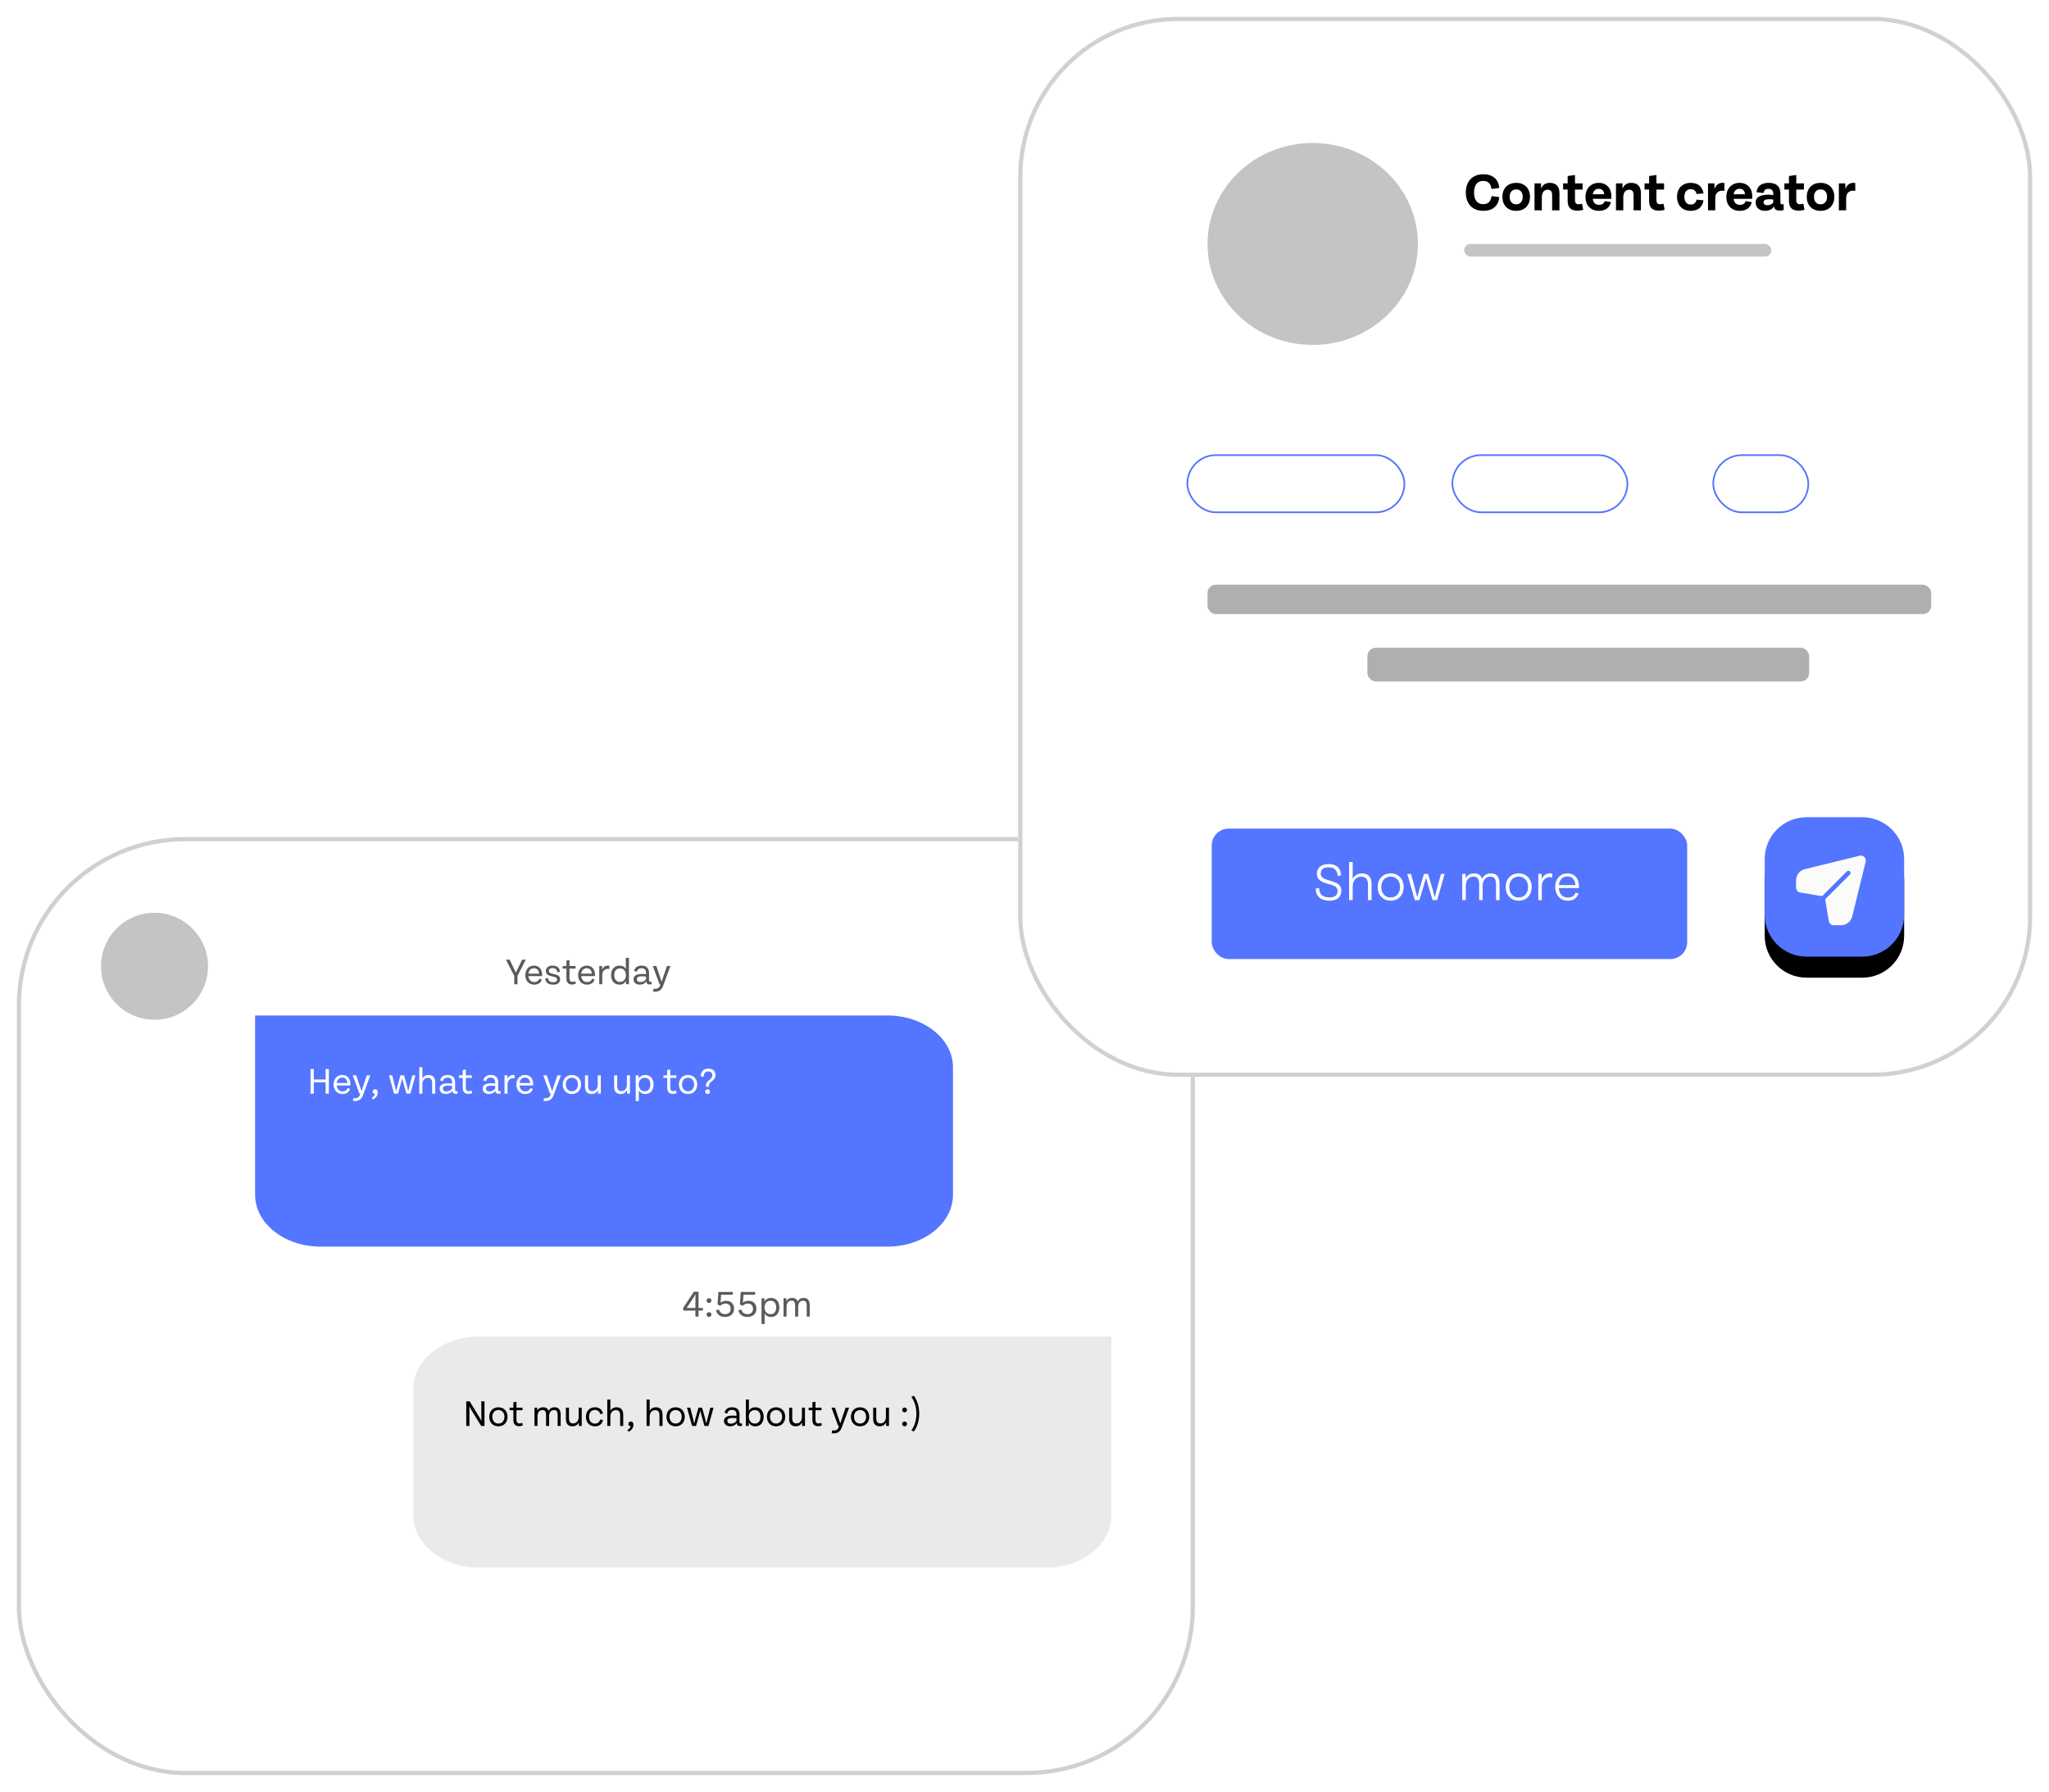<svg width="487" height="426" viewBox="0 0 487 426" fill="none" xmlns="http://www.w3.org/2000/svg">
<g filter="url(#filter0_d)">
<rect x="4" y="195" width="280" height="223" rx="40" fill="white"/>
<rect x="4.5" y="195.5" width="279" height="222" rx="39.5" stroke="#D0D0D0"/>
</g>
<circle cx="36.72" cy="229.72" r="12.72" fill="#C4C4C4"/>
<path d="M248.579 372.693C257.16 372.693 264.154 367.174 264.154 360.377V317.742H113.859C105.279 317.742 98.285 323.273 98.285 330.058V360.377C98.285 367.162 105.264 372.693 113.859 372.693H248.579Z" fill="#EAEAEA"/>
<path d="M76.208 296.372C67.628 296.372 60.633 290.853 60.633 284.056V241.422H210.928C219.508 241.422 226.502 246.953 226.502 253.738V284.056C226.502 290.841 219.523 296.372 210.928 296.372H76.208Z" fill="#5375FF"/>
<g filter="url(#filter1_d)">
<rect x="242" width="241" height="252" rx="38" fill="white"/>
<rect x="242.5" y="0.5" width="240" height="251" rx="37.5" stroke="#D1D1D1"/>
</g>
<path d="M352.544 50.123C354.76 50.123 356.145 48.98 356.333 46.861L354.5 46.614C354.286 48.115 353.525 48.538 352.505 48.538C351.042 48.538 350.347 47.452 350.347 45.775C350.347 44.098 351.042 43.013 352.505 43.013C353.525 43.013 354.292 43.48 354.5 44.937L356.333 44.69C356.171 42.571 354.76 41.426 352.544 41.426C349.898 41.426 348.39 43.194 348.39 45.775C348.39 48.355 349.898 50.123 352.544 50.123ZM360.368 50.123C362.435 50.123 363.644 48.745 363.644 46.795C363.644 44.852 362.435 43.474 360.368 43.474C358.294 43.474 357.085 44.852 357.085 46.795C357.085 48.745 358.294 50.123 360.368 50.123ZM360.368 48.577C359.419 48.577 358.808 47.894 358.808 46.795C358.808 45.703 359.419 45.028 360.368 45.028C361.31 45.028 361.915 45.703 361.915 46.795C361.915 47.894 361.31 48.577 360.368 48.577ZM368.351 43.474C367.279 43.474 366.596 43.994 366.278 44.865L366.265 43.597H364.718V50H366.46V46.919C366.46 45.697 367.025 45.105 367.857 45.105C368.585 45.105 368.904 45.515 368.904 46.392V50H370.646V45.905C370.646 44.456 369.97 43.474 368.351 43.474ZM376.014 48.42C375.747 48.511 375.507 48.557 375.208 48.557C374.551 48.557 374.337 48.2 374.337 47.556V45.066H376.15V43.597H374.337V41.602L372.595 41.849V43.597H371.509V45.066H372.595V47.79C372.595 49.246 373.303 50.084 374.876 50.084C375.403 50.084 375.851 50.013 376.287 49.87L376.014 48.42ZM382.995 46.705C382.995 44.735 381.851 43.474 379.973 43.474C378.049 43.474 376.827 44.898 376.827 46.802C376.827 48.745 378.003 50.123 380.025 50.123C381.507 50.123 382.586 49.422 382.878 48.044L381.409 47.816C381.247 48.401 380.798 48.694 380.018 48.694C379.199 48.694 378.692 48.206 378.556 47.276H382.963C382.989 47.056 382.995 46.88 382.995 46.705ZM379.973 44.885C380.701 44.885 381.208 45.313 381.279 46.178H378.569C378.718 45.333 379.225 44.885 379.973 44.885ZM387.711 43.474C386.639 43.474 385.956 43.994 385.638 44.865L385.625 43.597H384.078V50H385.82V46.919C385.82 45.697 386.385 45.105 387.217 45.105C387.945 45.105 388.264 45.515 388.264 46.392V50H390.006V45.905C390.006 44.456 389.33 43.474 387.711 43.474ZM395.374 48.42C395.108 48.511 394.867 48.557 394.568 48.557C393.912 48.557 393.697 48.2 393.697 47.556V45.066H395.511V43.597H393.697V41.602L391.955 41.849V43.597H390.87V45.066H391.955V47.79C391.955 49.246 392.664 50.084 394.237 50.084C394.763 50.084 395.212 50.013 395.647 49.87L395.374 48.42ZM401.823 50.123C403.416 50.123 404.592 49.408 404.891 47.627L403.234 47.459C403.084 48.225 402.603 48.629 401.843 48.629C400.868 48.629 400.335 47.894 400.335 46.795C400.335 45.703 400.868 44.969 401.843 44.969C402.603 44.969 403.084 45.372 403.234 46.133L404.891 45.97C404.592 44.189 403.416 43.474 401.823 43.474C399.795 43.474 398.586 44.865 398.586 46.795C398.586 48.733 399.795 50.123 401.823 50.123ZM407.499 44.93L407.479 43.597H405.952V49.993H407.681V47.114C407.681 45.651 408.721 45.151 409.852 45.385V43.507C408.669 43.298 407.856 43.91 407.499 44.93ZM416.473 46.705C416.473 44.735 415.329 43.474 413.45 43.474C411.526 43.474 410.304 44.898 410.304 46.802C410.304 48.745 411.481 50.123 413.502 50.123C414.984 50.123 416.063 49.422 416.356 48.044L414.887 47.816C414.724 48.401 414.276 48.694 413.496 48.694C412.677 48.694 412.17 48.206 412.033 47.276H416.44C416.466 47.056 416.473 46.88 416.473 46.705ZM413.45 44.885C414.178 44.885 414.685 45.313 414.757 46.178H412.046C412.196 45.333 412.703 44.885 413.45 44.885ZM423.586 48.57C423.248 48.57 423.163 48.407 423.163 48.089V46.145C423.163 44.923 422.812 43.474 420.316 43.474C418.711 43.474 417.599 44.241 417.495 45.691L419.166 45.886C419.244 45.209 419.614 44.891 420.323 44.891C421.2 44.891 421.46 45.411 421.46 46.126V46.38C421.09 46.321 420.7 46.288 420.277 46.288C418.516 46.288 417.281 46.789 417.281 48.141C417.281 49.285 418.067 50.117 419.465 50.117C420.524 50.117 421.298 49.727 421.649 49.032C421.746 49.779 422.11 50.052 423.066 50.052C423.391 50.052 423.651 50.032 423.937 49.961V48.544C423.813 48.563 423.696 48.57 423.586 48.57ZM420.056 48.791C419.478 48.791 419.159 48.55 419.159 48.076C419.159 47.595 419.588 47.367 420.518 47.367C420.849 47.367 421.148 47.394 421.46 47.452V48.148C421.181 48.55 420.661 48.791 420.056 48.791ZM428.611 48.42C428.344 48.511 428.104 48.557 427.805 48.557C427.148 48.557 426.934 48.2 426.934 47.556V45.066H428.747V43.597H426.934V41.602L425.192 41.849V43.597H424.106V45.066H425.192V47.79C425.192 49.246 425.9 50.084 427.473 50.084C428 50.084 428.448 50.013 428.884 49.87L428.611 48.42ZM432.706 50.123C434.773 50.123 435.982 48.745 435.982 46.795C435.982 44.852 434.773 43.474 432.706 43.474C430.632 43.474 429.423 44.852 429.423 46.795C429.423 48.745 430.632 50.123 432.706 50.123ZM432.706 48.577C431.757 48.577 431.146 47.894 431.146 46.795C431.146 45.703 431.757 45.028 432.706 45.028C433.648 45.028 434.253 45.703 434.253 46.795C434.253 47.894 433.648 48.577 432.706 48.577ZM438.602 44.93L438.583 43.597H437.055V49.993H438.784V47.114C438.784 45.651 439.824 45.151 440.955 45.385V43.507C439.772 43.298 438.96 43.91 438.602 44.93Z" fill="black"/>
<g clip-path="url(#clip0)">
<g filter="url(#filter2_d)">
<path d="M442.628 194.286H429.371C423.88 194.286 419.428 198.738 419.428 204.229V217.486C419.428 222.977 423.88 227.429 429.371 227.429H442.628C448.12 227.429 452.571 222.977 452.571 217.486V204.229C452.571 198.738 448.12 194.286 442.628 194.286Z" fill="black"/>
</g>
<path d="M442.628 194.286H429.371C423.88 194.286 419.428 198.738 419.428 204.229V217.486C419.428 222.977 423.88 227.429 429.371 227.429H442.628C448.12 227.429 452.571 222.977 452.571 217.486V204.229C452.571 198.738 448.12 194.286 442.628 194.286Z" fill="#5375FF"/>
<path d="M443.116 203.741C442.828 203.454 442.421 203.338 442.027 203.43L442.021 203.432L429.007 206.617C427.758 206.923 426.885 208.034 426.885 209.321V211.038C426.885 211.664 427.381 212.176 428.001 212.202L432.896 213.035C433 213.053 433.105 213.019 433.179 212.945L438.948 207.176C439.15 206.974 439.478 206.974 439.68 207.176C439.882 207.378 439.882 207.707 439.68 207.909L433.912 213.677C433.837 213.752 433.804 213.857 433.821 213.961L434.654 218.856C434.681 219.476 435.193 219.971 435.818 219.971H437.536C438.822 219.971 439.934 219.099 440.24 217.85L443.425 204.836L443.426 204.83C443.517 204.435 443.401 204.029 443.116 203.741Z" fill="#FBFBFB"/>
</g>
<rect x="287" y="139" width="172" height="7" rx="2" fill="#B0AFAF"/>
<rect x="325" y="154" width="105" height="8" rx="2" fill="#B0AFAF"/>
<ellipse cx="312" cy="58" rx="25" ry="24" fill="#C4C4C4"/>
<rect x="348" y="58" width="73" height="3" rx="1.5" fill="#C4C4C4"/>
<g filter="url(#filter3_d)">
<rect x="288" y="195" width="113" height="31" rx="4" fill="#5375FF"/>
</g>
<path d="M316.024 214.13C317.811 214.13 318.799 213.194 318.806 211.79C318.812 210.158 317.486 209.775 316.069 209.365C314.763 208.982 313.898 208.683 313.898 207.656C313.898 206.772 314.535 206.187 315.77 206.187C317.233 206.187 317.863 207.025 317.954 208.273L318.734 208.104C318.695 206.291 317.551 205.42 315.803 205.42C314.171 205.42 312.995 206.226 312.995 207.714C312.995 209.255 314.223 209.749 315.699 210.145C317.051 210.522 317.915 210.789 317.915 211.829C317.915 212.901 317.168 213.356 316.037 213.356C314.36 213.356 313.521 212.576 313.547 211.107L312.722 211.237C312.683 213.278 314.171 214.13 316.024 214.13ZM323.699 207.636C322.666 207.636 321.892 208.15 321.502 208.949V204.926H320.651V214H321.502V210.73C321.502 209.281 322.386 208.429 323.556 208.429C324.622 208.429 325.136 209.027 325.136 210.353V214H325.987V210.23C325.987 208.527 325.233 207.636 323.699 207.636ZM330.531 214.13C332.409 214.13 333.625 212.732 333.625 210.88C333.625 209.027 332.409 207.636 330.531 207.636C328.652 207.636 327.43 209.027 327.43 210.88C327.43 212.732 328.652 214.13 330.531 214.13ZM330.531 213.369C329.172 213.369 328.295 212.31 328.295 210.88C328.295 209.45 329.172 208.397 330.531 208.397C331.883 208.397 332.76 209.45 332.76 210.88C332.76 212.31 331.883 213.369 330.531 213.369ZM342.487 207.766L341.499 211.4C341.323 212.05 341.174 212.674 341.011 213.343C340.842 212.648 340.673 212.017 340.491 211.393L339.412 207.773H338.444L337.358 211.393C337.176 212.017 337.007 212.648 336.838 213.343C336.676 212.674 336.526 212.05 336.357 211.4L335.369 207.766H334.485L336.273 214H337.352L338.541 210.067C338.684 209.593 338.795 209.125 338.925 208.631C339.055 209.125 339.172 209.593 339.315 210.067L340.498 214H341.577L343.364 207.766H342.487ZM354.371 207.636C353.292 207.636 352.59 208.156 352.252 208.975C352.005 208.098 351.414 207.636 350.387 207.636C349.34 207.636 348.677 208.117 348.339 208.884L348.352 207.766H347.54V214H348.385V210.711C348.385 209.255 349.061 208.41 350.237 208.41C351.232 208.41 351.557 209.014 351.557 210.321V214H352.395V210.711C352.395 209.255 353.065 208.41 354.241 208.41C355.242 208.41 355.567 209.034 355.567 210.321V214H356.406V210.23C356.406 208.566 355.821 207.636 354.371 207.636ZM360.962 214.13C362.84 214.13 364.056 212.732 364.056 210.88C364.056 209.027 362.84 207.636 360.962 207.636C359.083 207.636 357.861 209.027 357.861 210.88C357.861 212.732 359.083 214.13 360.962 214.13ZM360.962 213.369C359.603 213.369 358.726 212.31 358.726 210.88C358.726 209.45 359.603 208.397 360.962 208.397C362.314 208.397 363.191 209.45 363.191 210.88C363.191 212.31 362.314 213.369 360.962 213.369ZM366.417 209.04L366.43 207.766H365.618V214H366.456V210.698C366.456 209.073 367.698 208.267 368.913 208.585L368.972 207.695C367.821 207.441 366.84 207.948 366.417 209.04ZM375.298 210.756C375.298 208.891 374.277 207.636 372.522 207.636C370.761 207.636 369.63 209.06 369.63 210.867C369.63 212.713 370.806 214.13 372.62 214.13C373.881 214.13 374.817 213.545 375.181 212.433L374.511 212.199C374.212 212.94 373.627 213.389 372.62 213.389C371.372 213.389 370.585 212.459 370.488 211.127H375.291C375.298 210.997 375.298 210.873 375.298 210.756ZM372.522 208.364C373.679 208.364 374.355 209.125 374.446 210.425H370.507C370.637 209.209 371.359 208.364 372.522 208.364Z" fill="white"/>
<rect x="282.2" y="108.2" width="51.6" height="13.6" rx="6.8" stroke="#5375FF" stroke-width="0.4"/>
<rect x="345.2" y="108.2" width="41.6" height="13.6" rx="6.8" stroke="#5375FF" stroke-width="0.4"/>
<rect x="407.2" y="108.2" width="22.6" height="13.6" rx="6.8" stroke="#5375FF" stroke-width="0.4"/>
<path d="M73.814 260H74.588V257.309H77.392V260H78.166V254.15H77.392V256.647H74.588V254.15H73.814V260ZM83.288 257.745C83.288 256.44 82.563 255.567 81.33 255.567C80.084 255.567 79.287 256.553 79.287 257.822C79.287 259.118 80.097 260.09 81.398 260.09C82.302 260.09 82.968 259.671 83.207 258.857L82.617 258.69C82.428 259.176 82.05 259.464 81.393 259.464C80.601 259.464 80.106 258.906 80.025 258.056H83.279C83.288 257.948 83.288 257.844 83.288 257.745ZM81.326 256.179C82.059 256.179 82.496 256.652 82.559 257.475H80.03C80.129 256.697 80.597 256.179 81.326 256.179ZM87.19 255.657L86.303 258.272C86.173 258.668 86.052 259.046 85.934 259.424C85.804 259.046 85.674 258.659 85.543 258.272L84.656 255.657H83.829L85.435 260.009H85.642L85.547 260.284C85.296 260.99 84.782 261.17 83.986 261.053L83.891 261.724C85.021 261.895 85.867 261.535 86.281 260.351L88.018 255.657H87.19ZM89.169 258.951C88.818 258.951 88.584 259.208 88.584 259.509C88.584 259.842 88.804 260.05 89.101 260.05H89.146C89.07 260.423 88.804 260.711 88.35 260.999L88.678 261.382C89.394 260.968 89.781 260.419 89.781 259.689C89.781 259.217 89.551 258.951 89.169 258.951ZM97.986 255.657L97.356 258.11C97.239 258.56 97.149 258.983 97.046 259.455C96.938 258.96 96.834 258.533 96.713 258.101L96.028 255.657H95.174L94.49 258.101C94.368 258.533 94.26 258.956 94.152 259.451C94.053 258.978 93.959 258.56 93.846 258.11L93.216 255.657H92.451L93.657 260H94.597L95.358 257.318C95.453 257.003 95.52 256.701 95.601 256.364C95.682 256.701 95.754 257.003 95.844 257.318L96.6 260H97.545L98.751 255.657H97.986ZM101.856 255.567C101.168 255.567 100.659 255.887 100.389 256.404V253.718H99.656V260H100.389V257.768C100.389 256.796 100.947 256.251 101.703 256.251C102.387 256.251 102.711 256.634 102.711 257.48V260H103.445V257.336C103.445 256.197 102.932 255.567 101.856 255.567ZM108.524 259.428C108.232 259.428 108.164 259.248 108.164 258.996V257.345C108.164 256.728 108.043 255.567 106.396 255.567C105.437 255.567 104.812 256.008 104.605 256.859L105.275 257.025C105.428 256.463 105.748 256.184 106.4 256.184C107.206 256.184 107.453 256.674 107.453 257.34V257.606C107.138 257.565 106.814 257.543 106.522 257.543C105.361 257.543 104.483 257.862 104.483 258.803C104.483 259.599 105.082 260.086 105.977 260.086C106.679 260.086 107.228 259.784 107.512 259.325C107.561 259.797 107.777 260.041 108.353 260.041C108.493 260.041 108.619 260.027 108.763 259.995V259.41C108.677 259.424 108.601 259.428 108.524 259.428ZM106.103 259.473C105.622 259.473 105.275 259.275 105.275 258.785C105.275 258.29 105.73 258.101 106.562 258.101C106.846 258.101 107.138 258.119 107.453 258.155V258.785C107.179 259.217 106.67 259.473 106.103 259.473ZM112.053 259.253C111.869 259.361 111.689 259.41 111.45 259.41C110.933 259.41 110.712 259.127 110.712 258.528V256.269H112.148V255.657H110.712V254.258L109.983 254.366V255.657H109.088V256.269H109.983V258.618C109.983 259.604 110.487 260.063 111.347 260.063C111.698 260.063 111.981 259.986 112.247 259.842L112.053 259.253ZM118.764 259.428C118.471 259.428 118.404 259.248 118.404 258.996V257.345C118.404 256.728 118.282 255.567 116.635 255.567C115.677 255.567 115.051 256.008 114.844 256.859L115.515 257.025C115.668 256.463 115.987 256.184 116.64 256.184C117.445 256.184 117.693 256.674 117.693 257.34V257.606C117.378 257.565 117.054 257.543 116.761 257.543C115.6 257.543 114.723 257.862 114.723 258.803C114.723 259.599 115.321 260.086 116.217 260.086C116.919 260.086 117.468 259.784 117.751 259.325C117.801 259.797 118.017 260.041 118.593 260.041C118.732 260.041 118.858 260.027 119.002 259.995V259.41C118.917 259.424 118.84 259.428 118.764 259.428ZM116.343 259.473C115.861 259.473 115.515 259.275 115.515 258.785C115.515 258.29 115.969 258.101 116.802 258.101C117.085 258.101 117.378 258.119 117.693 258.155V258.785C117.418 259.217 116.91 259.473 116.343 259.473ZM120.598 256.535L120.603 255.657H119.914V260H120.625V257.799C120.625 256.688 121.476 256.175 122.308 256.373L122.326 255.603C121.539 255.432 120.886 255.797 120.598 256.535ZM126.732 257.745C126.732 256.44 126.007 255.567 124.774 255.567C123.528 255.567 122.731 256.553 122.731 257.822C122.731 259.118 123.541 260.09 124.842 260.09C125.746 260.09 126.412 259.671 126.651 258.857L126.061 258.69C125.872 259.176 125.494 259.464 124.837 259.464C124.045 259.464 123.55 258.906 123.469 258.056H126.723C126.732 257.948 126.732 257.844 126.732 257.745ZM124.77 256.179C125.503 256.179 125.94 256.652 126.003 257.475H123.474C123.573 256.697 124.041 256.179 124.77 256.179ZM132.489 255.657L131.602 258.272C131.472 258.668 131.35 259.046 131.233 259.424C131.103 259.046 130.972 258.659 130.842 258.272L129.955 255.657H129.127L130.734 260.009H130.941L130.846 260.284C130.594 260.99 130.081 261.17 129.285 261.053L129.19 261.724C130.32 261.895 131.166 261.535 131.58 260.351L133.317 255.657H132.489ZM135.931 260.09C137.263 260.09 138.104 259.127 138.104 257.826C138.104 256.53 137.263 255.567 135.931 255.567C134.594 255.567 133.753 256.53 133.753 257.826C133.753 259.127 134.594 260.09 135.931 260.09ZM135.931 259.438C135.053 259.438 134.486 258.762 134.486 257.826C134.486 256.89 135.053 256.22 135.931 256.22C136.799 256.22 137.371 256.89 137.371 257.826C137.371 258.762 136.799 259.438 135.931 259.438ZM142.071 255.657V257.885C142.071 258.857 141.513 259.401 140.757 259.401C140.1 259.401 139.771 259.019 139.771 258.173V255.657H139.042V258.317C139.042 259.455 139.551 260.086 140.599 260.086C141.337 260.086 141.859 259.716 142.107 259.127L142.125 260H142.8V255.657H142.071ZM148.997 255.657V257.885C148.997 258.857 148.439 259.401 147.683 259.401C147.026 259.401 146.697 259.019 146.697 258.173V255.657H145.968V258.317C145.968 259.455 146.477 260.086 147.525 260.086C148.263 260.086 148.785 259.716 149.033 259.127L149.051 260H149.726V255.657H148.997ZM153.362 255.572C152.615 255.572 152.088 255.878 151.805 256.458L151.796 255.657H151.098V261.755H151.832V259.217C152.124 259.775 152.633 260.09 153.362 260.09C154.622 260.09 155.333 259.158 155.333 257.822C155.333 256.494 154.622 255.572 153.362 255.572ZM153.236 259.438C152.354 259.438 151.805 258.744 151.805 257.822C151.805 256.904 152.354 256.229 153.236 256.229C154.131 256.229 154.581 256.886 154.581 257.822C154.581 258.762 154.131 259.438 153.236 259.438ZM160.648 259.253C160.464 259.361 160.284 259.41 160.045 259.41C159.528 259.41 159.307 259.127 159.307 258.528V256.269H160.743V255.657H159.307V254.258L158.578 254.366V255.657H157.683V256.269H158.578V258.618C158.578 259.604 159.082 260.063 159.942 260.063C160.293 260.063 160.576 259.986 160.842 259.842L160.648 259.253ZM163.537 260.09C164.869 260.09 165.711 259.127 165.711 257.826C165.711 256.53 164.869 255.567 163.537 255.567C162.201 255.567 161.359 256.53 161.359 257.826C161.359 259.127 162.201 260.09 163.537 260.09ZM163.537 259.438C162.66 259.438 162.093 258.762 162.093 257.826C162.093 256.89 162.66 256.22 163.537 256.22C164.406 256.22 164.977 256.89 164.977 257.826C164.977 258.762 164.406 259.438 163.537 259.438ZM167.792 258.366H168.507V258.177C168.507 257.718 168.615 257.493 169.196 257.048C169.749 256.629 170.064 256.265 170.064 255.576C170.064 254.618 169.398 254.06 168.354 254.06C167.225 254.06 166.599 254.685 166.527 255.878L167.252 256.017C167.274 255.099 167.67 254.726 168.35 254.726C168.935 254.726 169.29 255.041 169.29 255.639C169.29 256.062 169.119 256.301 168.741 256.611C167.936 257.264 167.792 257.538 167.792 258.177V258.366ZM168.179 260.09C168.489 260.09 168.75 259.833 168.75 259.518C168.75 259.208 168.489 258.951 168.179 258.951C167.864 258.951 167.598 259.208 167.598 259.518C167.598 259.833 167.864 260.09 168.179 260.09Z" fill="white"/>
<path d="M124.091 228.15L122.61 231.241L121.13 228.15H120.257L122.223 231.997V234H122.997V231.997L124.964 228.15H124.091ZM128.855 231.745C128.855 230.44 128.13 229.567 126.897 229.567C125.651 229.567 124.854 230.553 124.854 231.822C124.854 233.118 125.664 234.09 126.965 234.09C127.869 234.09 128.535 233.671 128.774 232.857L128.184 232.69C127.995 233.176 127.617 233.464 126.96 233.464C126.168 233.464 125.673 232.906 125.592 232.056H128.846C128.855 231.948 128.855 231.844 128.855 231.745ZM126.893 230.179C127.626 230.179 128.063 230.652 128.126 231.475H125.597C125.696 230.697 126.164 230.179 126.893 230.179ZM131.502 234.09C132.546 234.09 133.122 233.59 133.122 232.816C133.122 231.97 132.487 231.759 131.511 231.543C130.818 231.385 130.444 231.259 130.444 230.805C130.444 230.422 130.719 230.152 131.331 230.152C131.952 230.152 132.388 230.454 132.429 231.124L133.072 231.039C133.05 230.148 132.469 229.567 131.326 229.567C130.368 229.567 129.738 230.049 129.733 230.85C129.733 231.624 130.278 231.925 131.362 232.155C132.001 232.29 132.397 232.389 132.397 232.87C132.397 233.302 132.078 233.505 131.484 233.505C130.8 233.505 130.305 233.248 130.255 232.524L129.585 232.614C129.657 233.64 130.417 234.09 131.502 234.09ZM136.694 233.253C136.509 233.361 136.329 233.41 136.091 233.41C135.573 233.41 135.353 233.127 135.353 232.528V230.269H136.788V229.657H135.353V228.258L134.624 228.366V229.657H133.728V230.269H134.624V232.618C134.624 233.604 135.128 234.063 135.987 234.063C136.338 234.063 136.622 233.986 136.887 233.842L136.694 233.253ZM141.406 231.745C141.406 230.44 140.681 229.567 139.448 229.567C138.202 229.567 137.405 230.553 137.405 231.822C137.405 233.118 138.215 234.09 139.516 234.09C140.42 234.09 141.086 233.671 141.325 232.857L140.735 232.69C140.546 233.176 140.168 233.464 139.511 233.464C138.719 233.464 138.224 232.906 138.143 232.056H141.397C141.406 231.948 141.406 231.844 141.406 231.745ZM139.444 230.179C140.177 230.179 140.614 230.652 140.677 231.475H138.148C138.247 230.697 138.715 230.179 139.444 230.179ZM143.112 230.535L143.117 229.657H142.428V234H143.139V231.799C143.139 230.688 143.99 230.175 144.822 230.373L144.84 229.603C144.053 229.432 143.4 229.797 143.112 230.535ZM148.746 227.718V230.391C148.467 229.851 147.972 229.567 147.252 229.567C145.988 229.567 145.245 230.494 145.245 231.822C145.245 233.158 145.988 234.09 147.252 234.09C147.999 234.09 148.494 233.757 148.773 233.176L148.782 234H149.48V227.718H148.746ZM147.342 233.438C146.447 233.438 145.997 232.762 145.997 231.822C145.997 230.881 146.447 230.224 147.342 230.224C148.224 230.224 148.773 230.899 148.773 231.822C148.773 232.744 148.224 233.438 147.342 233.438ZM154.619 233.428C154.327 233.428 154.259 233.248 154.259 232.996V231.345C154.259 230.728 154.138 229.567 152.491 229.567C151.532 229.567 150.907 230.008 150.7 230.859L151.37 231.025C151.523 230.463 151.843 230.184 152.495 230.184C153.301 230.184 153.548 230.674 153.548 231.34V231.606C153.233 231.565 152.909 231.543 152.617 231.543C151.456 231.543 150.578 231.862 150.578 232.803C150.578 233.599 151.177 234.086 152.072 234.086C152.774 234.086 153.323 233.784 153.607 233.325C153.656 233.797 153.872 234.041 154.448 234.041C154.588 234.041 154.714 234.027 154.858 233.995V233.41C154.772 233.424 154.696 233.428 154.619 233.428ZM152.198 233.473C151.717 233.473 151.37 233.275 151.37 232.785C151.37 232.29 151.825 232.101 152.657 232.101C152.941 232.101 153.233 232.119 153.548 232.155V232.785C153.274 233.217 152.765 233.473 152.198 233.473ZM158.518 229.657L157.632 232.272C157.501 232.668 157.38 233.046 157.263 233.424C157.132 233.046 157.002 232.659 156.871 232.272L155.985 229.657H155.157L156.763 234.009H156.97L156.876 234.284C156.624 234.99 156.111 235.17 155.314 235.053L155.22 235.724C156.349 235.895 157.195 235.535 157.609 234.351L159.346 229.657H158.518Z" fill="#5A5A5A"/>
<path d="M167.067 310.948H166.028V307.1H164.912L162.338 310.997L162.464 311.573L165.281 311.569V313H166.028V311.564H167.067V310.948ZM163.188 310.948L164.435 309.085C164.718 308.653 165.002 308.23 165.308 307.685C165.281 308.18 165.281 308.693 165.281 309.26V310.948H163.188ZM168.518 309.769C168.829 309.769 169.09 309.512 169.09 309.197C169.09 308.882 168.829 308.626 168.518 308.626C168.203 308.626 167.938 308.882 167.938 309.197C167.938 309.512 168.203 309.769 168.518 309.769ZM168.518 313.09C168.829 313.09 169.09 312.833 169.09 312.518C169.09 312.208 168.829 311.951 168.518 311.951C168.203 311.951 167.938 312.208 167.938 312.518C167.938 312.833 168.203 313.09 168.518 313.09ZM172.589 309.256C172.071 309.256 171.657 309.382 171.257 309.706L171.392 307.812H174.164V307.15H170.739L170.541 310.093L171.153 310.462C171.59 310.048 171.945 309.904 172.436 309.904C173.25 309.904 173.66 310.408 173.66 311.164C173.655 311.996 173.133 312.424 172.323 312.424C171.653 312.424 171.059 312.073 170.897 311.344L170.177 311.483C170.402 312.532 171.207 313.09 172.31 313.09C173.561 313.09 174.461 312.361 174.461 311.159C174.461 309.998 173.786 309.256 172.589 309.256ZM177.906 309.256C177.389 309.256 176.975 309.382 176.574 309.706L176.709 307.812H179.481V307.15H176.057L175.859 310.093L176.471 310.462C176.907 310.048 177.263 309.904 177.753 309.904C178.568 309.904 178.977 310.408 178.977 311.164C178.973 311.996 178.451 312.424 177.641 312.424C176.97 312.424 176.376 312.073 176.214 311.344L175.494 311.483C175.719 312.532 176.525 313.09 177.627 313.09C178.878 313.09 179.778 312.361 179.778 311.159C179.778 309.998 179.103 309.256 177.906 309.256ZM183.264 308.572C182.517 308.572 181.99 308.878 181.707 309.458L181.698 308.657H181V314.755H181.734V312.217C182.026 312.775 182.535 313.09 183.264 313.09C184.524 313.09 185.235 312.158 185.235 310.822C185.235 309.494 184.524 308.572 183.264 308.572ZM183.138 312.438C182.256 312.438 181.707 311.744 181.707 310.822C181.707 309.904 182.256 309.229 183.138 309.229C184.033 309.229 184.483 309.886 184.483 310.822C184.483 311.762 184.033 312.438 183.138 312.438ZM191.018 308.567C190.298 308.567 189.83 308.9 189.591 309.445C189.411 308.869 188.993 308.567 188.291 308.567C187.598 308.567 187.152 308.873 186.909 309.373L186.914 308.657H186.23V313H186.95V310.741C186.95 309.773 187.382 309.224 188.133 309.224C188.768 309.224 188.988 309.611 188.988 310.439V313H189.704V310.741C189.704 309.773 190.131 309.224 190.883 309.224C191.517 309.224 191.738 309.625 191.738 310.439V313H192.453V310.331C192.453 309.215 192.026 308.567 191.018 308.567Z" fill="#5A5A5A"/>
<path d="M114.397 333.15V336.723C114.397 337.069 114.406 337.434 114.428 337.803C114.212 337.402 114.019 337.065 113.825 336.745L111.625 333.15H110.815V339H111.571V335.355C111.571 335.031 111.566 334.689 111.548 334.342C111.746 334.716 111.926 335.031 112.106 335.328L114.361 339H115.153V333.15H114.397ZM118.456 339.09C119.788 339.09 120.63 338.127 120.63 336.826C120.63 335.53 119.788 334.567 118.456 334.567C117.12 334.567 116.278 335.53 116.278 336.826C116.278 338.127 117.12 339.09 118.456 339.09ZM118.456 338.438C117.579 338.438 117.012 337.762 117.012 336.826C117.012 335.89 117.579 335.22 118.456 335.22C119.325 335.22 119.896 335.89 119.896 336.826C119.896 337.762 119.325 338.438 118.456 338.438ZM124.092 338.253C123.908 338.361 123.728 338.41 123.489 338.41C122.972 338.41 122.751 338.127 122.751 337.528V335.269H124.187V334.657H122.751V333.258L122.022 333.366V334.657H121.127V335.269H122.022V337.618C122.022 338.604 122.526 339.063 123.386 339.063C123.737 339.063 124.02 338.986 124.286 338.842L124.092 338.253ZM131.82 334.567C131.1 334.567 130.632 334.9 130.393 335.445C130.213 334.869 129.795 334.567 129.093 334.567C128.4 334.567 127.954 334.873 127.711 335.373L127.716 334.657H127.032V339H127.752V336.741C127.752 335.773 128.184 335.224 128.935 335.224C129.57 335.224 129.79 335.611 129.79 336.439V339H130.506V336.741C130.506 335.773 130.933 335.224 131.685 335.224C132.319 335.224 132.54 335.625 132.54 336.439V339H133.255V336.331C133.255 335.215 132.828 334.567 131.82 334.567ZM137.534 334.657V336.885C137.534 337.857 136.976 338.401 136.22 338.401C135.563 338.401 135.234 338.019 135.234 337.173V334.657H134.505V337.317C134.505 338.455 135.014 339.086 136.062 339.086C136.8 339.086 137.322 338.716 137.57 338.127L137.588 339H138.263V334.657H137.534ZM141.381 339.09C142.367 339.09 143.1 338.626 143.312 337.596L142.646 337.483C142.479 338.095 142.083 338.446 141.39 338.446C140.495 338.446 140 337.758 140 336.826C140 335.899 140.495 335.206 141.39 335.206C142.083 335.206 142.479 335.557 142.646 336.169L143.312 336.061C143.1 335.031 142.367 334.567 141.381 334.567C140.067 334.567 139.262 335.539 139.262 336.826C139.262 338.113 140.067 339.09 141.381 339.09ZM146.538 334.567C145.849 334.567 145.341 334.887 145.071 335.404V332.718H144.337V339H145.071V336.768C145.071 335.796 145.629 335.251 146.385 335.251C147.069 335.251 147.393 335.634 147.393 336.48V339H148.126V336.336C148.126 335.197 147.613 334.567 146.538 334.567ZM149.934 337.951C149.583 337.951 149.349 338.208 149.349 338.509C149.349 338.842 149.57 339.05 149.867 339.05H149.912C149.835 339.423 149.57 339.711 149.115 339.999L149.444 340.382C150.159 339.968 150.546 339.419 150.546 338.689C150.546 338.217 150.317 337.951 149.934 337.951ZM155.881 334.567C155.192 334.567 154.684 334.887 154.414 335.404V332.718H153.68V339H154.414V336.768C154.414 335.796 154.972 335.251 155.728 335.251C156.412 335.251 156.736 335.634 156.736 336.48V339H157.469V336.336C157.469 335.197 156.956 334.567 155.881 334.567ZM160.582 339.09C161.914 339.09 162.756 338.127 162.756 336.826C162.756 335.53 161.914 334.567 160.582 334.567C159.246 334.567 158.404 335.53 158.404 336.826C158.404 338.127 159.246 339.09 160.582 339.09ZM160.582 338.438C159.705 338.438 159.138 337.762 159.138 336.826C159.138 335.89 159.705 335.22 160.582 335.22C161.451 335.22 162.022 335.89 162.022 336.826C162.022 337.762 161.451 338.438 160.582 338.438ZM168.824 334.657L168.194 337.11C168.077 337.56 167.987 337.983 167.883 338.455C167.775 337.96 167.672 337.533 167.55 337.101L166.866 334.657H166.011L165.327 337.101C165.206 337.533 165.098 337.956 164.99 338.451C164.891 337.978 164.796 337.56 164.684 337.11L164.054 334.657H163.289L164.495 339H165.435L166.196 336.318C166.29 336.003 166.358 335.701 166.439 335.364C166.52 335.701 166.592 336.003 166.682 336.318L167.438 339H168.383L169.589 334.657H168.824ZM176.119 338.428C175.827 338.428 175.759 338.248 175.759 337.996V336.345C175.759 335.728 175.638 334.567 173.991 334.567C173.032 334.567 172.407 335.008 172.2 335.859L172.87 336.025C173.023 335.463 173.343 335.184 173.995 335.184C174.801 335.184 175.048 335.674 175.048 336.34V336.606C174.733 336.565 174.409 336.543 174.117 336.543C172.956 336.543 172.078 336.862 172.078 337.803C172.078 338.599 172.677 339.086 173.572 339.086C174.274 339.086 174.823 338.784 175.107 338.325C175.156 338.797 175.372 339.041 175.948 339.041C176.088 339.041 176.214 339.027 176.358 338.995V338.41C176.272 338.424 176.196 338.428 176.119 338.428ZM173.698 338.473C173.217 338.473 172.87 338.275 172.87 337.785C172.87 337.29 173.325 337.101 174.157 337.101C174.441 337.101 174.733 337.119 175.048 337.155V337.785C174.774 338.217 174.265 338.473 173.698 338.473ZM179.533 334.567C178.809 334.567 178.291 334.855 178.003 335.4V332.718H177.27V339H177.967L177.976 338.167C178.264 338.752 178.782 339.09 179.533 339.09C180.793 339.09 181.504 338.158 181.504 336.822C181.504 335.494 180.793 334.567 179.533 334.567ZM179.407 338.438C178.525 338.438 177.976 337.744 177.976 336.822C177.976 335.899 178.525 335.224 179.407 335.224C180.303 335.224 180.753 335.881 180.753 336.822C180.753 337.762 180.303 338.438 179.407 338.438ZM184.453 339.09C185.785 339.09 186.627 338.127 186.627 336.826C186.627 335.53 185.785 334.567 184.453 334.567C183.117 334.567 182.275 335.53 182.275 336.826C182.275 338.127 183.117 339.09 184.453 339.09ZM184.453 338.438C183.576 338.438 183.009 337.762 183.009 336.826C183.009 335.89 183.576 335.22 184.453 335.22C185.322 335.22 185.893 335.89 185.893 336.826C185.893 337.762 185.322 338.438 184.453 338.438ZM190.593 334.657V336.885C190.593 337.857 190.035 338.401 189.279 338.401C188.622 338.401 188.294 338.019 188.294 337.173V334.657H187.565V337.317C187.565 338.455 188.073 339.086 189.122 339.086C189.86 339.086 190.382 338.716 190.629 338.127L190.647 339H191.322V334.657H190.593ZM195.161 338.253C194.976 338.361 194.796 338.41 194.558 338.41C194.04 338.41 193.82 338.127 193.82 337.528V335.269H195.255V334.657H193.82V333.258L193.091 333.366V334.657H192.195V335.269H193.091V337.618C193.091 338.604 193.595 339.063 194.454 339.063C194.805 339.063 195.089 338.986 195.354 338.842L195.161 338.253ZM200.98 334.657L200.094 337.272C199.963 337.668 199.842 338.046 199.725 338.424C199.594 338.046 199.464 337.659 199.333 337.272L198.447 334.657H197.619L199.225 339.009H199.432L199.338 339.284C199.086 339.99 198.573 340.17 197.776 340.053L197.682 340.724C198.811 340.895 199.657 340.535 200.071 339.351L201.808 334.657H200.98ZM204.422 339.09C205.754 339.09 206.596 338.127 206.596 336.826C206.596 335.53 205.754 334.567 204.422 334.567C203.086 334.567 202.244 335.53 202.244 336.826C202.244 338.127 203.086 339.09 204.422 339.09ZM204.422 338.438C203.545 338.438 202.978 337.762 202.978 336.826C202.978 335.89 203.545 335.22 204.422 335.22C205.291 335.22 205.862 335.89 205.862 336.826C205.862 337.762 205.291 338.438 204.422 338.438ZM210.562 334.657V336.885C210.562 337.857 210.004 338.401 209.248 338.401C208.591 338.401 208.263 338.019 208.263 337.173V334.657H207.534V337.317C207.534 338.455 208.042 339.086 209.091 339.086C209.829 339.086 210.351 338.716 210.598 338.127L210.616 339H211.291V334.657H210.562ZM215.008 335.769C215.319 335.769 215.58 335.512 215.58 335.197C215.58 334.882 215.319 334.626 215.008 334.626C214.693 334.626 214.428 334.882 214.428 335.197C214.428 335.512 214.693 335.769 215.008 335.769ZM215.008 339.09C215.319 339.09 215.58 338.833 215.58 338.518C215.58 338.208 215.319 337.951 215.008 337.951C214.693 337.951 214.428 338.208 214.428 338.518C214.428 338.833 214.693 339.09 215.008 339.09ZM217.202 340.341C218.044 339.189 218.48 337.65 218.48 336.075C218.48 334.5 218.044 332.961 217.202 331.809L216.617 332.115C217.396 333.168 217.805 334.581 217.805 336.075C217.805 337.569 217.396 338.982 216.617 340.035L217.202 340.341Z" fill="black"/>
<defs>
<filter id="filter0_d" x="0" y="195" width="288" height="231" filterUnits="userSpaceOnUse" color-interpolation-filters="sRGB">
<feFlood flood-opacity="0" result="BackgroundImageFix"/>
<feColorMatrix in="SourceAlpha" type="matrix" values="0 0 0 0 0 0 0 0 0 0 0 0 0 0 0 0 0 0 127 0"/>
<feOffset dy="4"/>
<feGaussianBlur stdDeviation="2"/>
<feColorMatrix type="matrix" values="0 0 0 0 0 0 0 0 0 0 0 0 0 0 0 0 0 0 0.25 0"/>
<feBlend mode="normal" in2="BackgroundImageFix" result="effect1_dropShadow"/>
<feBlend mode="normal" in="SourceGraphic" in2="effect1_dropShadow" result="shape"/>
</filter>
<filter id="filter1_d" x="238" y="0" width="249" height="260" filterUnits="userSpaceOnUse" color-interpolation-filters="sRGB">
<feFlood flood-opacity="0" result="BackgroundImageFix"/>
<feColorMatrix in="SourceAlpha" type="matrix" values="0 0 0 0 0 0 0 0 0 0 0 0 0 0 0 0 0 0 127 0"/>
<feOffset dy="4"/>
<feGaussianBlur stdDeviation="2"/>
<feColorMatrix type="matrix" values="0 0 0 0 0 0 0 0 0 0 0 0 0 0 0 0 0 0 0.25 0"/>
<feBlend mode="normal" in2="BackgroundImageFix" result="effect1_dropShadow"/>
<feBlend mode="normal" in="SourceGraphic" in2="effect1_dropShadow" result="shape"/>
</filter>
<filter id="filter2_d" x="404.428" y="184.286" width="63.143" height="63.143" filterUnits="userSpaceOnUse" color-interpolation-filters="sRGB">
<feFlood flood-opacity="0" result="BackgroundImageFix"/>
<feColorMatrix in="SourceAlpha" type="matrix" values="0 0 0 0 0 0 0 0 0 0 0 0 0 0 0 0 0 0 127 0"/>
<feOffset dy="5"/>
<feGaussianBlur stdDeviation="7.5"/>
<feColorMatrix type="matrix" values="0 0 0 0 0.047 0 0 0 0 0.067 0 0 0 0 0.11 0 0 0 0.152 0"/>
<feBlend mode="normal" in2="BackgroundImageFix" result="effect1_dropShadow"/>
<feBlend mode="normal" in="SourceGraphic" in2="effect1_dropShadow" result="shape"/>
</filter>
<filter id="filter3_d" x="284" y="193" width="121" height="39" filterUnits="userSpaceOnUse" color-interpolation-filters="sRGB">
<feFlood flood-opacity="0" result="BackgroundImageFix"/>
<feColorMatrix in="SourceAlpha" type="matrix" values="0 0 0 0 0 0 0 0 0 0 0 0 0 0 0 0 0 0 127 0"/>
<feOffset dy="2"/>
<feGaussianBlur stdDeviation="2"/>
<feColorMatrix type="matrix" values="0 0 0 0 0 0 0 0 0 0 0 0 0 0 0 0 0 0 0.25 0"/>
<feBlend mode="normal" in2="BackgroundImageFix" result="effect1_dropShadow"/>
<feBlend mode="normal" in="SourceGraphic" in2="effect1_dropShadow" result="shape"/>
</filter>
<clipPath id="clip0">
<rect width="58" height="58" fill="white" transform="translate(407 186)"/>
</clipPath>
</defs>
</svg>
